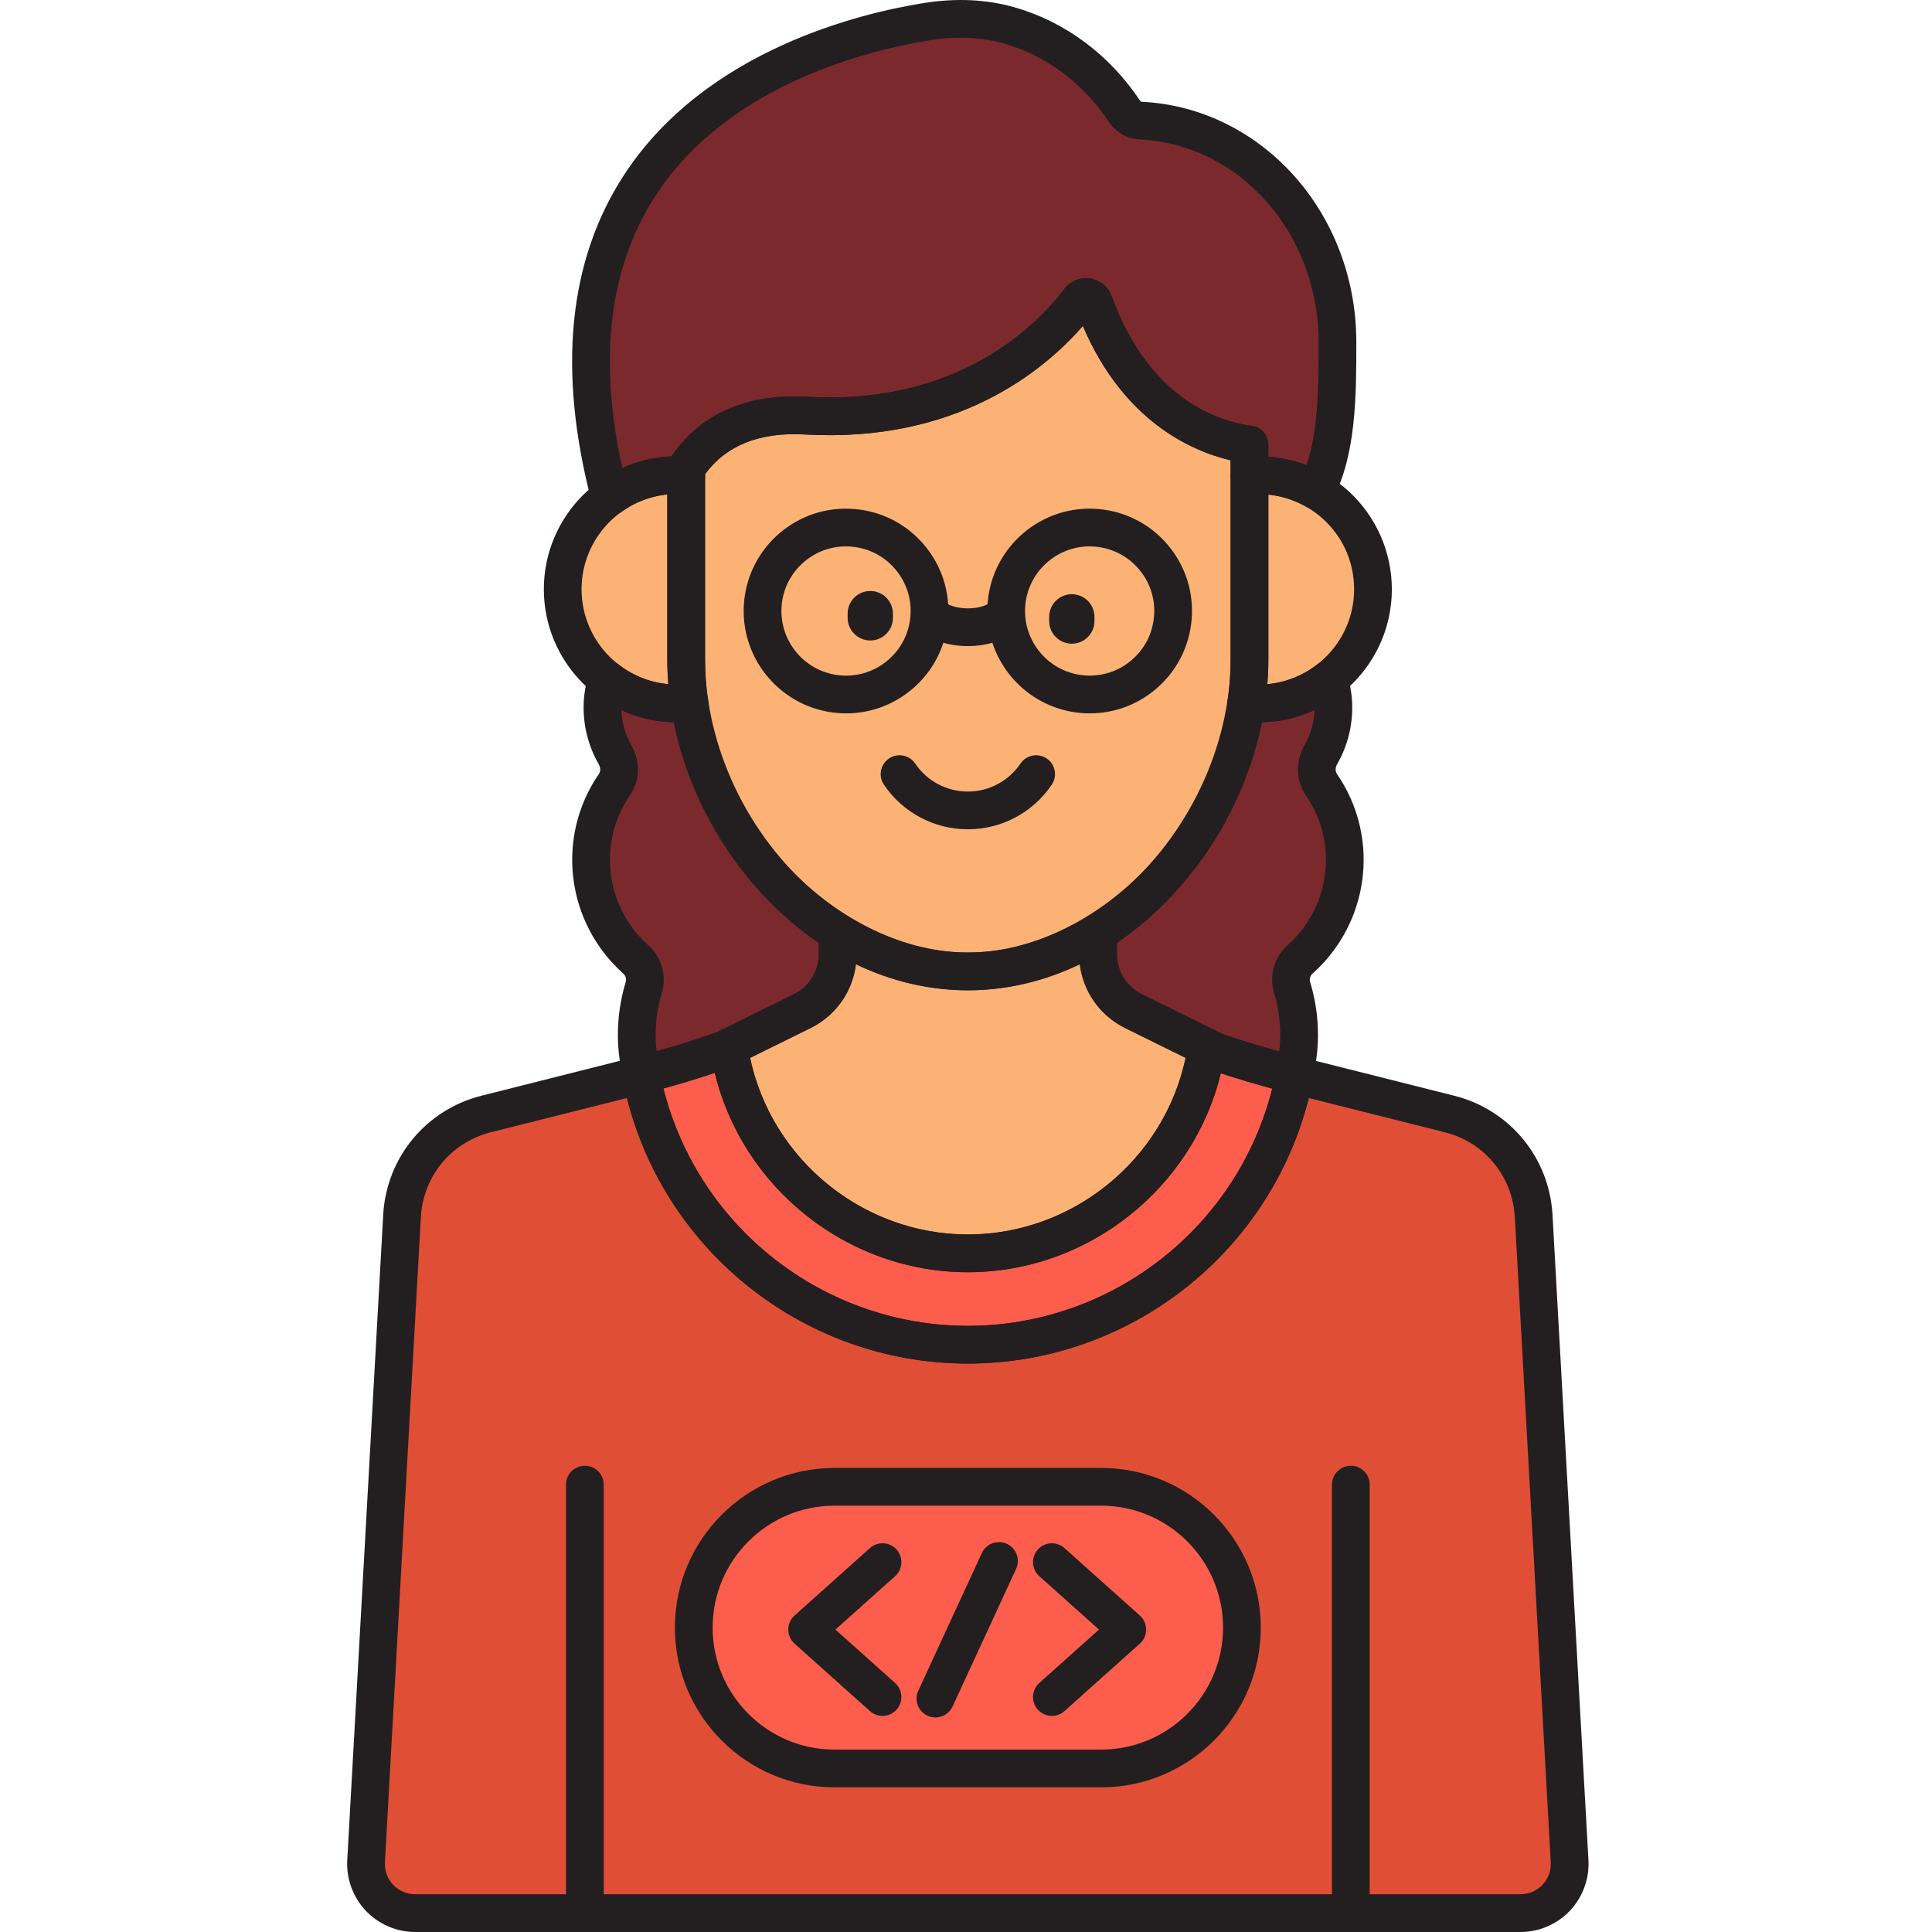 <svg height="511pt" viewBox="-91 0 511 511.998" width="511pt" xmlns="http://www.w3.org/2000/svg"><path d="m198.402 80.188c-.605-1.66-2.785-2.008-3.852-.602-6.977 9.219-29.297 33.008-72.445 30.559-17.426-.984-26.758 6.305-31.754 13.961v50.66c0 41.051 33.586 82.664 74.641 82.664 41.051 0 74.637-41.613 74.637-82.664v-56.922c-9.668-1.34-30.348-7.762-41.227-37.656zm0 0" fill="#fcb275"/><path d="m90.348 174.762v-48.75c-.812-.07-1.637-.105-2.473-.105-16.707 0-30.25 13.543-30.25 30.254 0 16.707 13.543 30.25 30.25 30.25 1.129 0 2.23-.098 3.324-.227-.559-3.789-.852-7.605-.852-11.422zm0 0" fill="#fcb275"/><path d="m239.625 126.051v48.711c0 3.816-.289 7.633-.848 11.422 1.09.129 2.191.227 3.32.227 16.711 0 30.254-13.543 30.254-30.25 0-17.734-15.184-31.566-32.727-30.109zm0 0" fill="#fcb275"/><path d="m164.988 332.145c32.102 0 58.75-23.766 63.293-54.621l-15.715-7.75-3.641-1.797c-5.777-2.848-9.434-8.727-9.434-15.168v-5.672c-10.336 6.461-22.074 10.293-34.504 10.293-12.43 0-24.164-3.832-34.5-10.293v5.672c0 6.441-3.66 12.32-9.438 15.168l-2.68 1.324-16.672 8.219c4.543 30.863 31.188 54.625 63.289 54.625zm0 0" fill="#fcb275"/><path d="m324.457 493.234-9.523-171c-.719-12.914-9.75-23.859-22.293-27.016l-40.918-10.301c-.047-.012-.098-.027-.145-.039-7.836 40.664-43.672 71.48-86.586 71.48-42.918 0-78.758-30.824-86.59-71.492-.422.109-.844.227-1.27.336l-39.793 10.016c-12.543 3.156-21.574 14.102-22.297 27.016l-9.523 171.004c-.414 7.473 5.531 13.762 13.02 13.762h292.902c7.484 0 13.434-6.293 13.016-13.766zm0 0" fill="#e04e36"/><path d="m199.492 247.137v5.672c0 4.828 2.055 9.348 5.52 12.504 1.156 1.051 2.469 1.953 3.914 2.664l3.641 1.797 18.102 8.926c6.832 2.324 13.758 4.371 20.758 6.141.852-3.387 1.348-6.914 1.348-10.562 0-4.367-.652-8.582-1.855-12.559-.809-2.672.004-5.59 2.094-7.441 7.277-6.469 11.867-15.898 11.867-26.406 0-7.398-2.293-14.246-6.188-19.91-1.629-2.371-1.605-5.441-.172-7.938 2.297-3.992 3.531-8.672 3.309-13.66-.098-2.199-.52-4.32-1.168-6.348-5.125 3.996-11.555 6.398-18.559 6.398-1.129 0-2.23-.098-3.324-.23 0-.004 0-.008.004-.016-3.633 24.656-18.656 48.074-39.289 60.969zm0 0" fill="#7c292e"/><path d="m77.004 254.277c2.086 1.852 2.902 4.77 2.094 7.441-1.203 3.977-1.855 8.191-1.855 12.559 0 3.645.496 7.16 1.344 10.539 3.461-.891 6.906-1.844 10.324-2.879.07-.02.141-.047.211-.066 1.848-.559 3.695-1.137 5.527-1.742 1.91-.625 3.812-1.273 5.711-1.945l1.25-.613 16.762-8.266 2.68-1.32c5.777-2.852 9.438-8.73 9.438-15.172v-5.672c-20.637-12.895-35.66-36.312-39.289-60.969v.016c-1.09.129-2.191.227-3.32.227-6.988 0-13.402-2.391-18.527-6.371-.645 2.016-1.066 4.129-1.164 6.32-.223 4.992 1.012 9.668 3.309 13.664 1.434 2.492 1.461 5.562-.168 7.934-3.898 5.668-6.191 12.516-6.191 19.914 0 10.5 4.59 19.934 11.867 26.402zm0 0" fill="#7c292e"/><path d="m210.707 31.953c-1.691-.082-3.23-.98-4.215-2.465-7.309-11.02-18.066-19.223-30.586-22.777-7.062-2.004-14.457-2.137-21.684-.992-26.379 4.176-110.305 25.516-84.105 125.984 4.992-3.633 11.117-5.797 17.762-5.797.832 0 1.656.035 2.473.102v-1.906c4.996-7.652 14.332-14.945 31.754-13.957 43.148 2.449 65.469-21.34 72.445-30.562 1.062-1.406 3.246-1.055 3.852.605 10.879 29.895 31.562 36.316 41.227 37.656v8.203c6.383-.527 12.441.984 17.582 3.957 5.797-10.574 5.727-26.32 5.727-39.359-.004-31.484-23.113-57.293-52.23-58.691zm0 0" fill="#7c292e"/><path d="m101.695 277.523-1.34.66c-7.215 2.555-14.539 4.777-21.953 6.68 7.828 40.672 43.668 71.492 86.586 71.492 42.914 0 78.75-30.816 86.586-71.48-7.051-1.777-14.023-3.836-20.906-6.176l-2.387-1.176c-4.543 30.855-31.191 54.621-63.293 54.621-32.102 0-58.746-23.762-63.293-54.621zm0 0" fill="#fc5d4c"/><path d="m200.297 468.664h-70.617c-20.613 0-37.324-16.715-37.324-37.328 0-20.613 16.711-37.324 37.324-37.324h70.617c20.613 0 37.324 16.711 37.324 37.324 0 20.617-16.707 37.328-37.324 37.328zm0 0" fill="#fc5d4c"/><g fill="#231f20"><path d="m164.988 262.43c-45.582 0-79.641-46.285-79.641-87.664v-50.66c0-.973.281-1.922.816-2.734 5.25-8.039 15.805-17.367 36.223-16.215 40.281 2.301 61.094-19.227 68.176-28.586 1.598-2.109 4.215-3.168 6.812-2.781 2.625.398 4.812 2.195 5.723 4.688 9.758 26.805 27.504 33.066 37.215 34.414 2.473.344 4.312 2.457 4.312 4.953v56.918c0 41.383-34.055 87.668-79.637 87.668zm-69.641-136.77v49.102c0 44.453 36.766 77.668 69.641 77.668s69.637-33.215 69.637-77.668v-52.777c-10.539-2.504-28.41-10.453-39.156-35.609-10.188 11.715-33.32 31.059-73.648 28.762-11.969-.68-20.871 2.859-26.473 10.523zm0 0"/><path d="m87.879 191.414c-19.438 0-35.254-15.816-35.254-35.254s15.816-35.25 35.254-35.25c.969 0 1.934.039 2.883.117 2.59.215 4.586 2.383 4.586 4.984v48.754c0 3.5.27 7.098.801 10.691.195 1.336-.156 2.695-.977 3.766-.82 1.07-2.039 1.77-3.379 1.93-1.523.18-2.73.262-3.914.262zm-2.531-60.383c-12.742 1.273-22.723 12.059-22.723 25.129 0 13.16 10.121 24.004 22.988 25.148-.176-2.199-.266-4.387-.266-6.547zm0 0"/><path d="m242.102 191.414c-1.184 0-2.395-.082-3.918-.266-1.34-.16-2.559-.855-3.379-1.93-.816-1.07-1.172-2.43-.973-3.766.531-3.59.797-7.188.797-10.691v-48.711c0-2.602 1.992-4.77 4.586-4.98 9.789-.816 19.543 2.539 26.781 9.195 7.215 6.645 11.359 16.082 11.359 25.895-.004 19.438-15.82 35.254-35.254 35.254zm2.523-60.34v43.688c0 2.16-.09 4.348-.266 6.547 12.871-1.145 22.992-11.988 22.992-25.148 0-7.129-2.891-13.711-8.133-18.539-4.043-3.719-9.195-6.004-14.594-6.547zm0 0"/><path d="m266.484 509.195c-2.766 0-5-2.238-5-5v-110.758c0-2.762 2.234-5 5-5 2.762 0 5 2.238 5 5v110.758c0 2.762-2.238 5-5 5zm0 0"/><path d="m63.496 509.195c-2.762 0-5-2.238-5-5v-110.758c0-2.762 2.238-5 5-5 2.762 0 5 2.238 5 5v110.758c0 2.762-2.238 5-5 5zm0 0"/><path d="m164.988 337.148c-33.957 0-63.297-25.32-68.238-58.898-.316-2.148.789-4.25 2.738-5.211l19.352-9.543c4.098-2.02 6.645-6.117 6.645-10.688v-5.672c0-1.816.984-3.492 2.578-4.371 1.586-.883 3.531-.832 5.07.129 10.125 6.328 20.844 9.535 31.855 9.535 11.016 0 21.73-3.207 31.852-9.535 1.543-.961 3.484-1.012 5.074-.129 1.59.879 2.578 2.555 2.578 4.371v5.672c0 4.57 2.543 8.668 6.641 10.688l19.359 9.543c1.949.961 3.051 3.066 2.738 5.215-4.945 33.574-34.281 58.895-68.242 58.895zm-57.707-56.805c5.688 26.922 29.883 46.805 57.711 46.805 27.824 0 52.02-19.883 57.707-46.801l-15.984-7.883c-6.723-3.312-11.18-9.668-12.059-16.965-9.504 4.555-19.621 6.934-29.664 6.934-10.047 0-20.16-2.379-29.664-6.934-.887 7.301-5.336 13.652-12.062 16.965zm0 0"/><path d="m311.438 512h-292.902c-4.934 0-9.711-2.059-13.102-5.645-3.395-3.586-5.18-8.473-4.906-13.398l9.523-171c.848-15.184 11.32-27.875 26.066-31.586l41.039-10.348c1.332-.34 2.754-.121 3.922.617 1.164.738 1.973 1.926 2.238 3.281 7.523 39.074 41.871 67.438 81.676 67.438 39.797 0 74.148-28.359 81.676-67.426.262-1.355 1.07-2.547 2.242-3.281 1.168-.738 2.594-.961 3.926-.613.035.008.164.047.199.055l40.828 10.277c14.742 3.711 25.219 16.402 26.066 31.582l9.523 171c.277 4.93-1.516 9.816-4.906 13.402-3.395 3.586-8.176 5.645-13.109 5.645zm-236.797-221.016-36.082 9.082c-10.48 2.637-17.922 11.656-18.523 22.445l-9.527 171c-.125 2.23.652 4.348 2.188 5.973 1.535 1.621 3.605 2.512 5.84 2.512h292.898c2.234 0 4.309-.895 5.84-2.512 1.539-1.625 2.312-3.746 2.188-5.973l-9.523-171c-.602-10.789-8.043-19.809-18.523-22.445l-36.078-9.082c-10.355 41.086-47.543 70.375-90.348 70.375-42.812 0-79.992-29.293-90.348-70.375zm0 0"/><path d="m251.43 289.84c-.41 0-.824-.051-1.227-.152-7.145-1.809-14.258-3.91-21.145-6.254-.207-.07-.402-.152-.602-.25l-21.742-10.719c-1.848-.914-3.551-2.074-5.066-3.457-4.547-4.141-7.156-10.047-7.156-16.199v-5.672c0-1.723.887-3.324 2.352-4.238 19.383-12.113 33.559-34.129 36.988-57.457.383-2.594 2.699-4.457 5.312-4.258.207.012.414.039.613.082.926.102 1.66.148 2.344.148 5.648 0 11.004-1.844 15.484-5.34 1.293-1.004 2.992-1.316 4.547-.832 1.559.48 2.789 1.695 3.289 3.25.816 2.543 1.289 5.117 1.402 7.648.262 5.75-1.113 11.414-3.969 16.379-.402.703-.625 1.762-.039 2.613 4.621 6.727 7.066 14.59 7.066 22.742 0 11.508-4.938 22.496-13.547 30.145-.625.559-.875 1.441-.625 2.258 1.375 4.527 2.07 9.242 2.07 14.004 0 3.863-.504 7.828-1.5 11.781-.324 1.289-1.145 2.391-2.285 3.074-.789.461-1.672.703-2.566.703zm-18.844-15.77c4.879 1.652 9.879 3.184 14.922 4.562.18-1.465.27-2.922.27-4.355 0-3.781-.551-7.516-1.641-11.105-1.375-4.543.023-9.5 3.555-12.637 6.477-5.75 10.191-14.012 10.191-22.664 0-6.117-1.836-12.023-5.309-17.078-2.691-3.914-2.836-8.996-.387-13.262 1.641-2.855 2.551-6.062 2.66-9.355-4.34 2.016-9.035 3.113-13.906 3.227-4.73 23.508-19.09 45.383-38.449 58.445v2.957c0 3.348 1.418 6.559 3.891 8.809.824.75 1.75 1.383 2.754 1.879zm0 0"/><path d="m78.586 289.816c-.891 0-1.773-.238-2.555-.703-1.145-.68-1.969-1.789-2.293-3.082-.992-3.949-1.496-7.906-1.496-11.754 0-4.758.695-9.473 2.07-14.008.246-.816 0-1.699-.629-2.258-8.609-7.648-13.547-18.633-13.547-30.141 0-8.156 2.445-16.02 7.07-22.746.582-.852.359-1.906-.043-2.609-2.855-4.969-4.227-10.633-3.969-16.379.113-2.512.582-5.078 1.395-7.621.5-1.555 1.727-2.77 3.285-3.25 1.559-.484 3.258-.176 4.547.828 4.48 3.48 9.824 5.32 15.457 5.32.688 0 1.418-.047 2.344-.148.066-.016.133-.027.203-.039 2.707-.418 5.254 1.414 5.707 4.121.008.031.012.062.016.094 3.434 23.328 17.609 45.344 36.992 57.457 1.461.914 2.348 2.516 2.348 4.242v5.672c0 8.406-4.684 15.938-12.223 19.652l-20.695 10.207c-.176.086-.359.164-.543.23-1.934.684-3.871 1.344-5.82 1.98-1.871.617-3.75 1.207-5.633 1.777l-.203.062c-3.348 1.016-6.789 1.973-10.535 2.941-.41.102-.832.152-1.25.152zm1.738-39.277c3.535 3.137 4.93 8.098 3.555 12.633-1.086 3.594-1.637 7.332-1.637 11.105 0 1.418.086 2.859.262 4.316 1.695-.473 3.34-.953 4.957-1.438l.195-.066c1.824-.551 3.633-1.121 5.43-1.711 1.781-.582 3.555-1.188 5.324-1.809l20.426-10.074c4.098-2.023 6.645-6.117 6.645-10.688v-2.957c-19.359-13.062-33.715-34.934-38.449-58.449-4.852-.113-9.535-1.203-13.859-3.207.109 3.289 1.016 6.484 2.656 9.336 2.449 4.266 2.305 9.344-.387 13.258-3.473 5.055-5.309 10.961-5.309 17.082.004 8.652 3.719 16.914 10.191 22.668zm0 0"/><path d="m70.117 136.703c-.566 0-1.133-.094-1.684-.289-1.555-.559-2.738-1.848-3.152-3.449-9.09-34.855-6.172-64.031 8.672-86.719 21.656-33.102 62.801-42.82 79.488-45.461 8.465-1.34 16.48-.961 23.828 1.125 13.449 3.812 25.305 12.629 33.391 24.816.035.055.16.23.285.234h.004c31.957 1.535 56.988 29.508 56.988 63.691v.449c0 13.246 0 29.734-6.34 41.309-.648 1.18-1.742 2.051-3.039 2.414s-2.684.188-3.852-.484c-4.469-2.586-9.535-3.723-14.668-3.301-1.406.121-2.77-.355-3.797-1.305-1.031-.945-1.617-2.281-1.617-3.68v-4.066c-10.539-2.5-28.41-10.453-39.156-35.609-10.191 11.719-33.309 31.051-73.648 28.762-11.973-.684-20.871 2.859-26.473 10.523v.352c0 1.398-.582 2.73-1.613 3.676-1.027.945-2.398 1.418-3.797 1.305-.68-.055-1.367-.086-2.059-.086-5.34 0-10.465 1.676-14.816 4.84-.867.629-1.902.953-2.945.953zm93.02-126.703c-2.633 0-5.348.219-8.133.66-15.371 2.434-53.219 11.305-72.684 41.059-12.336 18.859-15.328 43.16-8.91 72.305 4.094-1.855 8.5-2.906 13.039-3.086 5.344-7.938 15.871-16.918 35.938-15.781 40.297 2.297 61.098-19.23 68.18-28.586 1.59-2.109 4.203-3.176 6.809-2.781 2.625.395 4.816 2.195 5.723 4.691 9.758 26.801 27.504 33.066 37.215 34.414 2.473.344 4.312 2.457 4.312 4.953v3.188c3.457.246 6.852 1.004 10.09 2.25 3.219-9.25 3.219-21.809 3.219-32.188v-.453c0-28.832-20.852-52.422-47.469-53.699-3.301-.156-6.27-1.867-8.141-4.695-6.766-10.199-16.633-17.562-27.789-20.727-3.582-1.016-7.395-1.523-11.398-1.523zm0 0"/><path d="m197.316 189.047c-.738 0-1.48-.031-2.227-.09-14.902-1.203-26.055-14.305-24.855-29.211 1.203-14.91 14.305-26.062 29.215-24.859 7.219.582 13.785 3.941 18.477 9.461 4.695 5.516 6.957 12.531 6.375 19.754-.582 7.223-3.941 13.781-9.457 18.477-4.945 4.211-11.102 6.469-17.527 6.469zm-.059-44.25c-8.824 0-16.332 6.805-17.055 15.75-.758 9.41 6.285 17.684 15.695 18.441 4.539.355 8.984-1.062 12.469-4.027 3.484-2.961 5.602-7.105 5.969-11.664.371-4.559-1.059-8.988-4.023-12.469-2.965-3.484-7.109-5.605-11.668-5.973-.465-.035-.93-.059-1.387-.059zm0 0"/><path d="m132.754 189.047c-.742 0-1.48-.031-2.227-.09-14.906-1.203-26.059-14.305-24.855-29.211.582-7.223 3.941-13.785 9.457-18.48 5.52-4.691 12.543-6.969 19.754-6.375 7.223.582 13.785 3.941 18.48 9.457 4.695 5.52 6.961 12.535 6.375 19.754-.582 7.223-3.941 13.785-9.457 18.48-4.949 4.207-11.102 6.465-17.527 6.465zm-.074-44.25c-4.059 0-7.945 1.426-11.07 4.086-3.484 2.965-5.602 7.105-5.969 11.664-.762 9.414 6.281 17.688 15.691 18.445 4.566.367 8.988-1.062 12.469-4.027 3.484-2.961 5.605-7.105 5.973-11.664.371-4.559-1.062-8.988-4.023-12.469-2.965-3.484-7.105-5.605-11.668-5.973-.469-.039-.938-.062-1.402-.062zm0 0"/><path d="m164.988 171.227c-5.207 0-9.992-1.613-13.137-4.434-2.055-1.84-2.227-5.004-.383-7.059s5.004-2.227 7.059-.383c.969.863 3.242 1.875 6.461 1.875 3.223 0 5.496-1.012 6.461-1.875 2.051-1.844 5.215-1.672 7.059.383s1.672 5.215-.383 7.059c-3.141 2.82-7.93 4.434-13.137 4.434zm0 0"/><path d="m164.988 219.77c-8.922 0-17.238-4.422-22.242-11.824-1.547-2.289-.945-5.398 1.344-6.941 2.289-1.547 5.398-.949 6.941 1.34 3.141 4.648 8.359 7.422 13.957 7.422 5.602 0 10.816-2.773 13.957-7.422 1.547-2.289 4.656-2.887 6.945-1.344 2.289 1.547 2.887 4.656 1.344 6.941-5.004 7.406-13.32 11.828-22.246 11.828zm0 0"/><path d="m139.133 169.734c-3.312 0-6-2.688-6-6v-1.117c0-3.312 2.688-6 6-6s6 2.688 6 6v1.117c0 3.312-2.688 6-6 6zm0 0"/><path d="m192.543 170.586c-3.312 0-6-2.684-6-6v-1.117c0-3.312 2.688-6 6-6s6 2.688 6 6v1.117c0 3.316-2.684 6-6 6zm0 0"/><path d="m187.262 454.734c-1.371 0-2.738-.562-3.727-1.668-1.844-2.059-1.668-5.219.391-7.059l15.812-14.152-15.812-14.148c-2.059-1.84-2.234-5.004-.391-7.062 1.844-2.055 5.004-2.23 7.059-.391l19.977 17.875c1.059.949 1.664 2.305 1.664 3.727s-.605 2.777-1.664 3.727l-19.977 17.875c-.953.855-2.145 1.277-3.332 1.277zm0 0"/><path d="m142.375 454.734c-1.188 0-2.379-.422-3.332-1.277l-19.973-17.875c-1.062-.949-1.668-2.305-1.668-3.727s.605-2.777 1.668-3.727l19.973-17.875c2.055-1.844 5.219-1.664 7.059.391 1.844 2.059 1.668 5.219-.391 7.062l-15.809 14.148 15.809 14.152c2.059 1.84 2.234 5 .391 7.059-.988 1.105-2.355 1.668-3.727 1.668zm0 0"/><path d="m156.402 455.141c-.703 0-1.414-.145-2.094-.457-2.508-1.16-3.602-4.129-2.445-6.637l16.836-36.469c1.152-2.504 4.121-3.602 6.633-2.445 2.508 1.16 3.602 4.129 2.445 6.637l-16.832 36.469c-.848 1.828-2.656 2.902-4.543 2.902zm0 0"/><path d="m164.988 361.359c-44.59 0-83.07-31.773-91.496-75.551-.5-2.594 1.105-5.129 3.664-5.785 7.23-1.859 14.379-4.031 21.254-6.457l1.078-.531c1.43-.707 3.117-.684 4.531.059 1.418.742 2.391 2.117 2.625 3.699 4.227 28.707 29.309 50.352 58.348 50.352 29.035 0 54.117-21.645 58.344-50.352.23-1.582 1.207-2.957 2.621-3.699 1.418-.742 3.102-.766 4.539-.059l2.094 1.035c6.609 2.238 13.406 4.242 20.207 5.957 2.57.648 4.191 3.191 3.691 5.797-8.441 43.77-46.918 75.535-91.5 75.535zm-80.668-72.898c9.215 36.715 42.426 62.898 80.672 62.898 38.227 0 71.43-26.168 80.664-62.863-4.582-1.242-9.141-2.605-13.629-4.074-7.41 30.461-35.191 52.723-67.035 52.723-31.883 0-59.695-22.316-67.062-52.836-4.461 1.492-9.012 2.883-13.609 4.152zm0 0"/><path d="m200.297 473.664h-70.617c-23.34 0-42.328-18.988-42.328-42.324 0-23.34 18.988-42.328 42.328-42.328h70.617c23.336 0 42.324 18.988 42.324 42.328 0 23.336-18.988 42.324-42.324 42.324zm-70.617-74.652c-17.824 0-32.324 14.5-32.324 32.324 0 17.828 14.5 32.328 32.324 32.328h70.617c17.824 0 32.328-14.5 32.328-32.328 0-17.824-14.504-32.324-32.328-32.324zm0 0"/></g></svg>